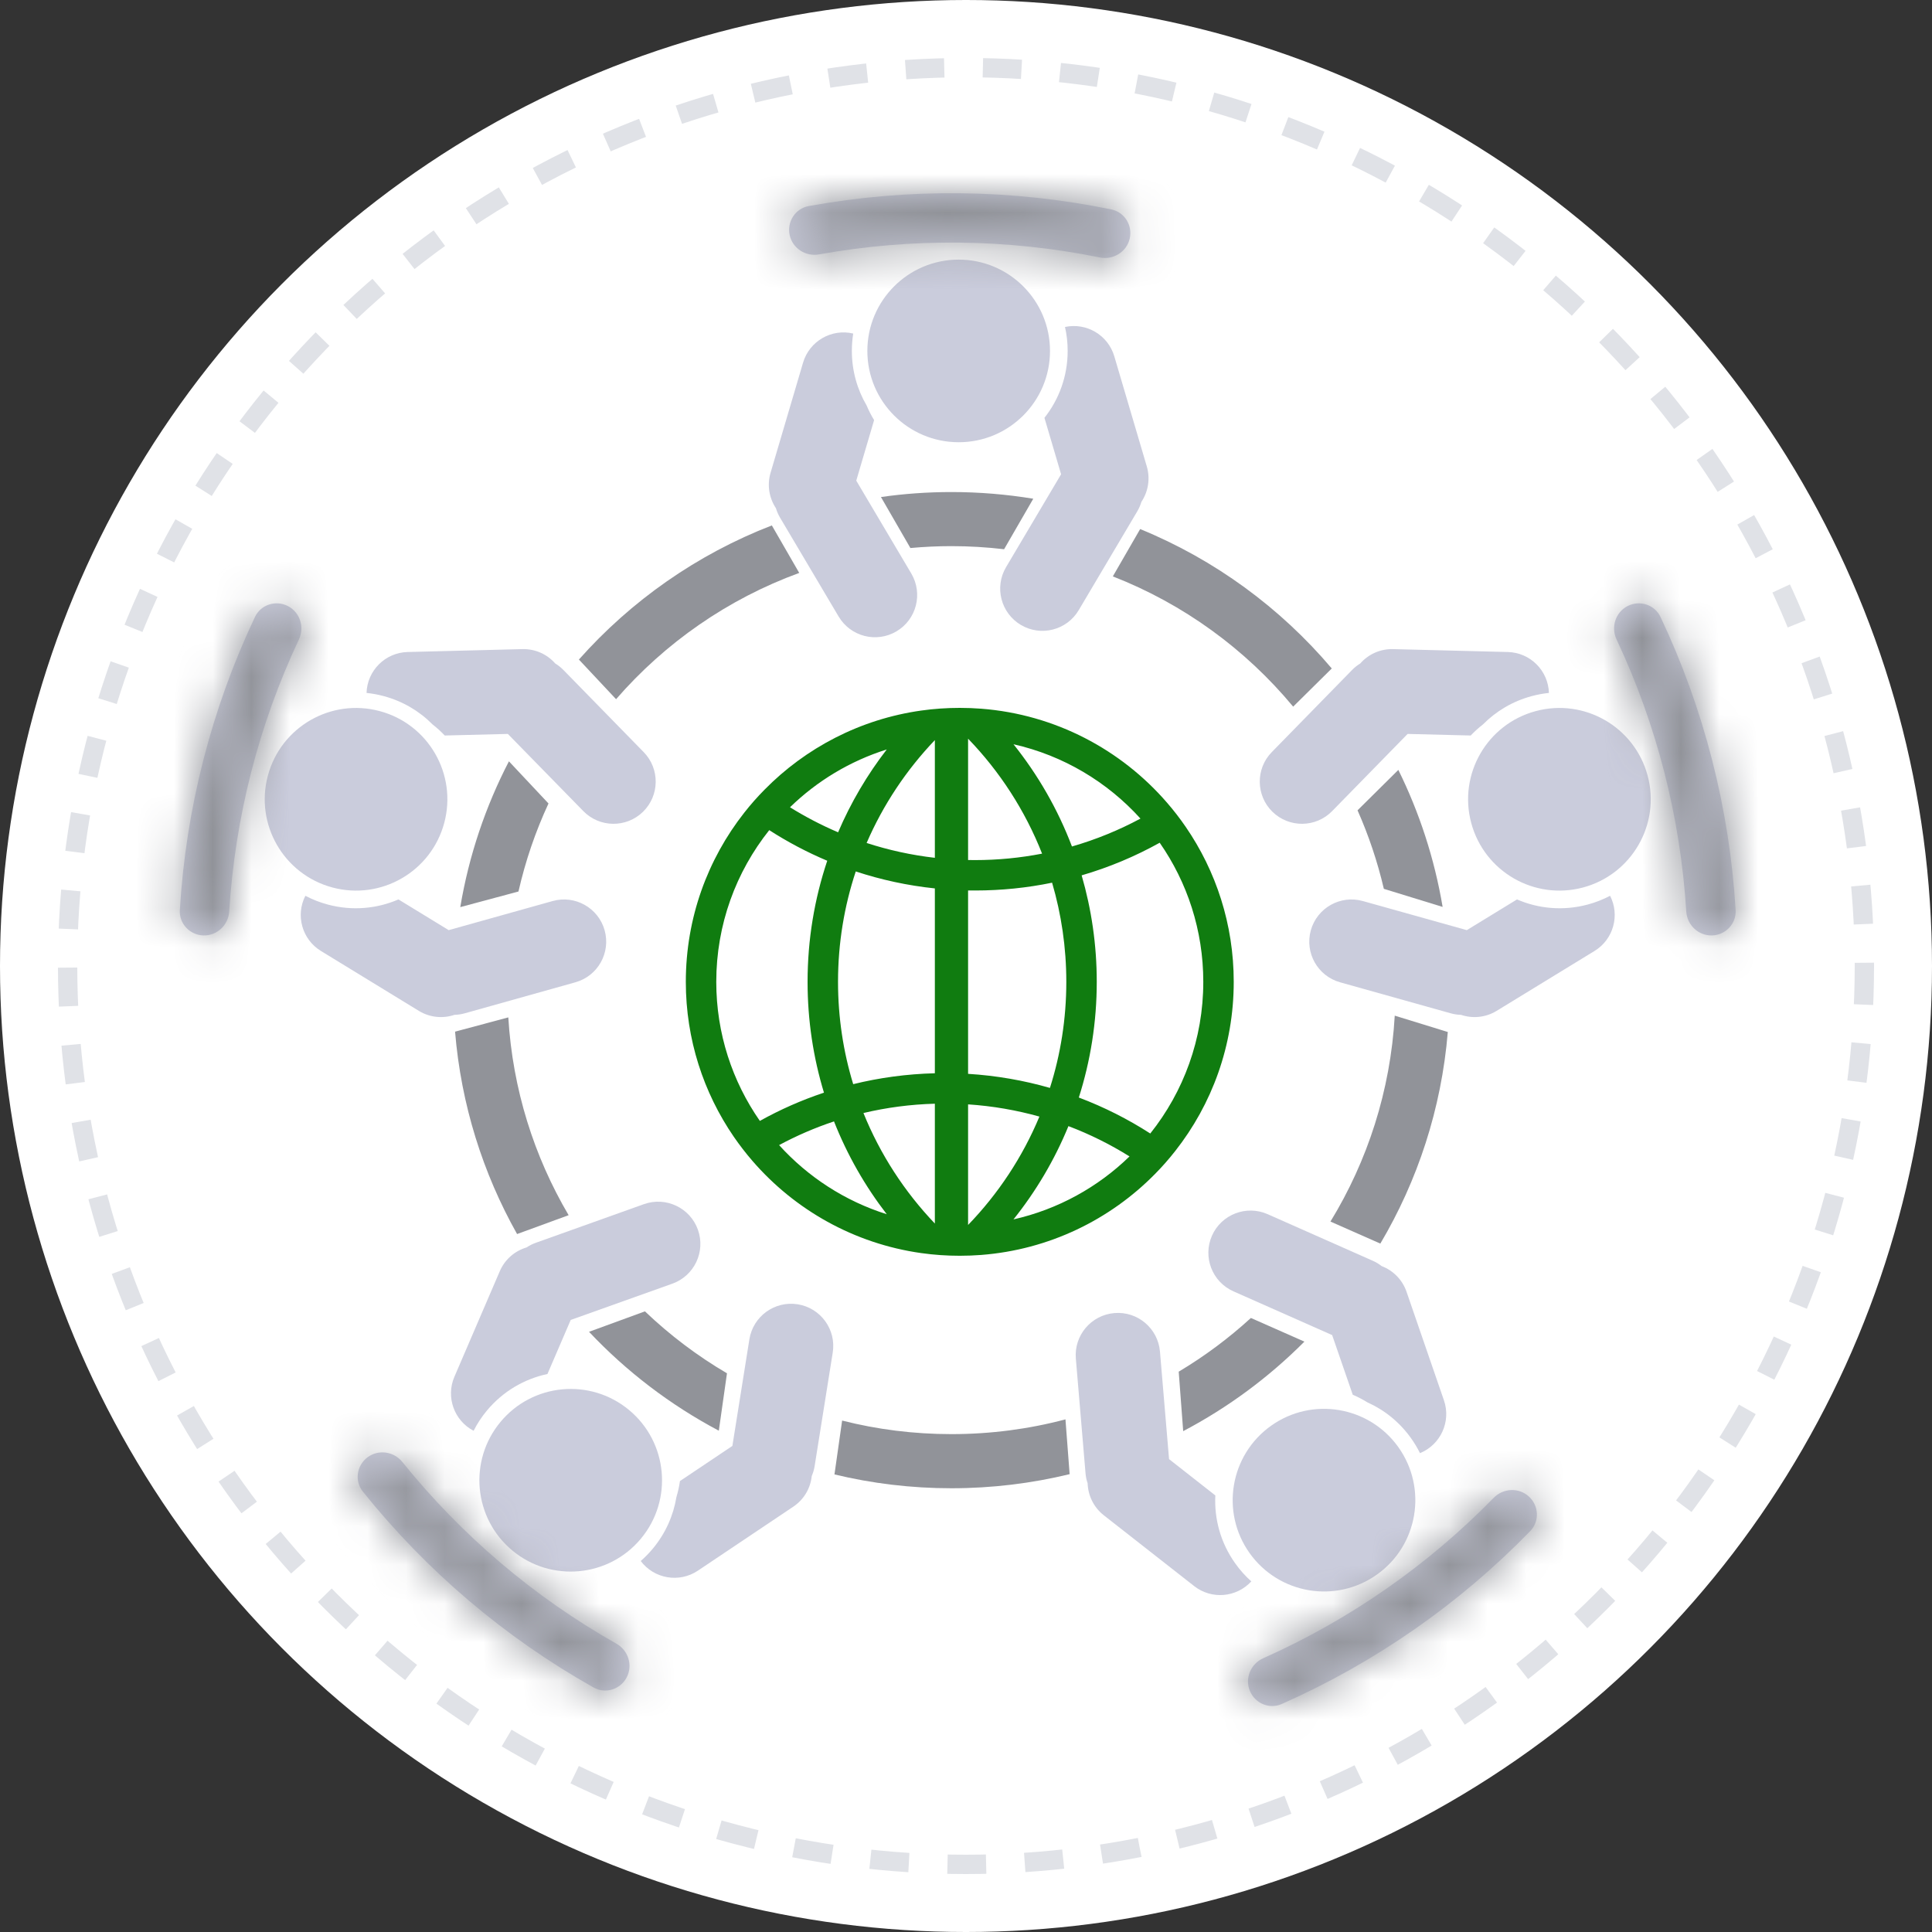 <svg width="50" height="50" viewBox="0 0 50 50" fill="none" xmlns="http://www.w3.org/2000/svg">
<rect x="0" y="0" width="50" height="50" fill="#333333" stroke="none"/>
<circle cx="25" cy="25" r="25" fill="white"/>
<circle cx="25" cy="25" r="23.25" stroke="#E0E2E7" stroke-width="0.5" stroke-dasharray="1 1"/>
<circle cx="25" cy="25" r="21.5" fill="white"/>
<path fill-rule="evenodd" clip-rule="evenodd" d="M30.203 20.774C29.017 19.402 27.311 18.489 25.392 18.341C25.21 18.327 25.025 18.32 24.839 18.32C24.5 18.32 24.168 18.343 23.842 18.389C22.263 18.611 20.851 19.354 19.785 20.438C19.6 20.625 19.425 20.823 19.262 21.031C18.314 22.236 17.749 23.757 17.749 25.41C17.749 26.898 18.208 28.279 18.991 29.42C19.141 29.637 19.302 29.846 19.474 30.045C20.569 31.311 22.104 32.185 23.842 32.43C24.168 32.476 24.5 32.499 24.839 32.499C25.025 32.499 25.21 32.492 25.392 32.478C27.15 32.342 28.728 31.566 29.893 30.381C30.078 30.194 30.252 29.996 30.415 29.788C31.363 28.583 31.929 27.062 31.929 25.41C31.929 23.921 31.47 22.54 30.686 21.399C30.537 21.182 30.376 20.973 30.203 20.774ZM26.969 22.092C26.407 22.201 25.827 22.259 25.233 22.259C25.173 22.259 25.113 22.258 25.054 22.257V19.117C25.874 19.966 26.529 20.975 26.969 22.092ZM24.194 19.154C23.459 19.924 22.857 20.824 22.428 21.816C22.995 22 23.585 22.13 24.194 22.2V19.154ZM24.194 22.992C23.487 22.918 22.802 22.769 22.147 22.553C21.849 23.451 21.688 24.412 21.688 25.41C21.688 26.331 21.825 27.221 22.081 28.058C22.761 27.891 23.468 27.794 24.194 27.776V22.992ZM24.194 28.564C23.56 28.581 22.941 28.664 22.346 28.805C22.779 29.875 23.41 30.844 24.194 31.665V28.564ZM25.054 31.702V28.581C25.689 28.623 26.307 28.731 26.9 28.897C26.462 29.947 25.832 30.897 25.054 31.702ZM25.054 27.791V23.045C25.113 23.046 25.173 23.046 25.233 23.046C25.916 23.046 26.583 22.977 27.228 22.844C27.467 23.658 27.596 24.519 27.596 25.41C27.596 26.367 27.448 27.289 27.172 28.155C26.493 27.96 25.784 27.836 25.054 27.791ZM26.229 19.261C26.862 20.052 27.376 20.943 27.742 21.907C28.363 21.728 28.957 21.485 29.515 21.185C28.659 20.238 27.519 19.552 26.229 19.261ZM30.013 21.81C29.379 22.163 28.703 22.447 27.993 22.654C28.247 23.529 28.384 24.453 28.384 25.41C28.384 26.454 28.221 27.46 27.92 28.404C28.572 28.65 29.192 28.963 29.769 29.335C30.628 28.258 31.141 26.894 31.141 25.41C31.141 24.072 30.724 22.831 30.013 21.81ZM29.232 29.928C28.735 29.618 28.206 29.354 27.651 29.144C27.292 30.019 26.811 30.831 26.229 31.558C27.381 31.298 28.415 30.723 29.232 29.928ZM22.949 31.424C21.865 31.083 20.907 30.457 20.163 29.635C20.615 29.392 21.09 29.186 21.584 29.022C21.926 29.889 22.388 30.697 22.949 31.424ZM19.665 29.009C20.19 28.716 20.745 28.471 21.324 28.278C21.048 27.37 20.9 26.407 20.9 25.41C20.9 24.314 21.079 23.261 21.409 22.276C20.884 22.055 20.382 21.789 19.908 21.484C19.05 22.561 18.537 23.925 18.537 25.41C18.537 26.748 18.954 27.988 19.665 29.009ZM20.445 20.892C21.143 20.213 21.997 19.695 22.949 19.396C22.444 20.05 22.019 20.77 21.69 21.54C21.256 21.355 20.841 21.138 20.445 20.892Z" fill="#107C10"/>
<path d="M27.174 9.082C27.174 10.387 26.116 11.445 24.811 11.445C23.505 11.445 22.447 10.387 22.447 9.082C22.447 7.777 23.505 6.719 24.811 6.719C26.116 6.719 27.174 7.777 27.174 9.082Z" fill="#CACCDC"/>
<path d="M27.03 10.813C27.407 10.337 27.631 9.736 27.631 9.082C27.631 8.869 27.608 8.661 27.562 8.462C28.115 8.343 28.675 8.669 28.838 9.221L29.679 12.071C29.774 12.394 29.713 12.726 29.54 12.987C29.515 13.071 29.479 13.155 29.432 13.234L27.917 15.791C27.61 16.31 26.939 16.481 26.421 16.174C25.901 15.866 25.73 15.196 26.037 14.677L27.461 12.274L27.03 10.813Z" fill="#CACCDC"/>
<path d="M22.081 8.632C22.058 8.778 22.046 8.929 22.046 9.082C22.046 9.596 22.185 10.079 22.427 10.492C22.483 10.625 22.548 10.752 22.622 10.872L22.16 12.439L23.584 14.842C23.891 15.362 23.72 16.032 23.201 16.339C22.681 16.647 22.012 16.475 21.704 15.956L20.189 13.399C20.142 13.32 20.106 13.237 20.081 13.152C19.908 12.892 19.847 12.559 19.942 12.236L20.783 9.386C20.948 8.827 21.521 8.499 22.081 8.632Z" fill="#CACCDC"/>
<mask id="path-6-inside-1_585_1840" fill="white">
<path d="M20.436 6.082C20.363 5.737 20.582 5.397 20.929 5.333C23.521 4.862 26.179 4.891 28.759 5.419C29.105 5.49 29.317 5.835 29.236 6.179C29.154 6.522 28.81 6.733 28.464 6.663C26.069 6.178 23.603 6.151 21.197 6.584C20.85 6.646 20.51 6.427 20.436 6.082Z"/>
</mask>
<path d="M20.436 6.082C20.363 5.737 20.582 5.397 20.929 5.333C23.521 4.862 26.179 4.891 28.759 5.419C29.105 5.49 29.317 5.835 29.236 6.179C29.154 6.522 28.81 6.733 28.464 6.663C26.069 6.178 23.603 6.151 21.197 6.584C20.85 6.646 20.51 6.427 20.436 6.082Z" fill="#CACCDC"/>
<path d="M21.197 6.584L21.445 7.962H21.445L21.197 6.584ZM28.464 6.663L28.186 8.035L28.464 6.663ZM28.759 5.419L29.04 4.047L28.759 5.419ZM20.929 5.333L20.679 3.956L20.929 5.333ZM21.18 6.711C23.596 6.271 26.073 6.298 28.479 6.791L29.04 4.047C26.285 3.483 23.446 3.452 20.679 3.956L21.18 6.711ZM28.742 5.291C26.173 4.771 23.529 4.742 20.949 5.206L21.445 7.962C23.677 7.56 25.964 7.585 28.186 8.035L28.742 5.291ZM20.949 5.206C21.316 5.14 21.715 5.367 21.805 5.789L19.067 6.376C19.306 7.488 20.384 8.152 21.445 7.962L20.949 5.206ZM27.874 5.855C27.973 5.435 28.377 5.217 28.742 5.291L28.186 8.035C29.243 8.249 30.335 7.609 30.598 6.502L27.874 5.855ZM28.479 6.791C28.022 6.697 27.779 6.253 27.874 5.855L30.598 6.502C30.855 5.417 30.188 4.282 29.04 4.047L28.479 6.791ZM20.679 3.956C19.526 4.166 18.834 5.286 19.067 6.376L21.805 5.789C21.891 6.189 21.638 6.627 21.18 6.711L20.679 3.956Z" fill="#919399" mask="url(#path-6-inside-1_585_1840)"/>
<path d="M40.97 22.968C39.709 23.306 38.413 22.558 38.075 21.297C37.737 20.036 38.486 18.74 39.746 18.403C41.007 18.065 42.303 18.813 42.641 20.074C42.978 21.334 42.23 22.63 40.97 22.968Z" fill="#CACCDC"/>
<path d="M39.26 23.277C39.817 23.518 40.456 23.579 41.088 23.41C41.294 23.355 41.488 23.278 41.669 23.183C41.927 23.686 41.757 24.311 41.266 24.611L38.731 26.162C38.444 26.337 38.106 26.364 37.81 26.264C37.722 26.262 37.632 26.249 37.543 26.224L34.682 25.422C34.101 25.26 33.762 24.657 33.924 24.076C34.087 23.495 34.69 23.156 35.271 23.319L37.961 24.072L39.26 23.277Z" fill="#CACCDC"/>
<path d="M40.086 17.933C39.939 17.948 39.79 17.975 39.642 18.015C39.145 18.148 38.716 18.407 38.379 18.748C38.265 18.836 38.16 18.932 38.062 19.035L36.429 18.994L34.476 20.991C34.054 21.423 33.363 21.43 32.931 21.009C32.5 20.587 32.492 19.895 32.914 19.464L34.992 17.339C35.056 17.273 35.127 17.217 35.203 17.171C35.409 16.936 35.714 16.791 36.051 16.799L39.022 16.874C39.605 16.889 40.069 17.357 40.086 17.933Z" fill="#CACCDC"/>
<mask id="path-9-inside-2_585_1840" fill="white">
<path d="M42.123 15.684C42.437 15.524 42.823 15.648 42.974 15.967C44.1 18.348 44.76 20.923 44.918 23.552C44.939 23.904 44.66 24.199 44.308 24.209C43.955 24.219 43.662 23.941 43.64 23.589C43.489 21.149 42.877 18.761 41.836 16.549C41.686 16.23 41.809 15.845 42.123 15.684Z"/>
</mask>
<path d="M42.123 15.684C42.437 15.524 42.823 15.648 42.974 15.967C44.1 18.348 44.76 20.923 44.918 23.552C44.939 23.904 44.66 24.199 44.308 24.209C43.955 24.219 43.662 23.941 43.64 23.589C43.489 21.149 42.877 18.761 41.836 16.549C41.686 16.23 41.809 15.845 42.123 15.684Z" fill="#CACCDC"/>
<path d="M41.836 16.549L40.569 17.145L40.569 17.145L41.836 16.549ZM43.64 23.589L42.243 23.676L43.64 23.589ZM44.918 23.552L46.316 23.468L44.918 23.552ZM42.974 15.967L44.24 15.368L42.974 15.967ZM41.709 16.565C42.758 18.785 43.374 21.185 43.52 23.636L46.316 23.468C46.147 20.66 45.443 17.911 44.24 15.368L41.709 16.565ZM45.037 23.503C44.875 20.886 44.219 18.325 43.103 15.953L40.569 17.145C41.534 19.197 42.102 21.413 42.243 23.676L45.037 23.503ZM43.103 15.953C43.261 16.29 43.145 16.734 42.761 16.931L41.486 14.438C40.473 14.956 40.11 16.169 40.569 17.145L43.103 15.953ZM44.267 22.809C44.699 22.797 45.014 23.131 45.037 23.503L42.243 23.676C42.309 24.752 43.211 25.641 44.348 25.608L44.267 22.809ZM43.52 23.636C43.493 23.171 43.859 22.821 44.267 22.809L44.348 25.608C45.462 25.576 46.386 24.638 46.316 23.468L43.52 23.636ZM44.24 15.368C43.739 14.309 42.478 13.931 41.486 14.438L42.761 16.931C42.397 17.117 41.908 16.986 41.709 16.565L44.24 15.368Z" fill="#919399" mask="url(#path-9-inside-2_585_1840)"/>
<path d="M32.34 40.195C31.583 39.132 31.831 37.657 32.894 36.899C33.957 36.142 35.433 36.39 36.19 37.453C36.947 38.516 36.7 39.992 35.636 40.749C34.573 41.506 33.098 41.258 32.34 40.195Z" fill="#CACCDC"/>
<path d="M31.453 38.702C31.422 39.308 31.588 39.928 31.968 40.461C32.092 40.635 32.231 40.79 32.384 40.926C32.002 41.343 31.357 41.403 30.905 41.048L28.566 39.215C28.301 39.007 28.158 38.7 28.148 38.388C28.119 38.304 28.1 38.215 28.093 38.123L27.843 35.162C27.792 34.561 28.238 34.033 28.84 33.982C29.441 33.931 29.969 34.378 30.02 34.979L30.255 37.762L31.453 38.702Z" fill="#CACCDC"/>
<path d="M36.749 37.607C36.684 37.474 36.606 37.345 36.517 37.22C36.219 36.801 35.826 36.489 35.388 36.293C35.266 36.217 35.139 36.152 35.009 36.096L34.476 34.552L31.922 33.42C31.371 33.176 31.122 32.531 31.366 31.979C31.61 31.428 32.256 31.179 32.807 31.423L35.524 32.627C35.609 32.664 35.686 32.711 35.756 32.766C36.048 32.877 36.291 33.112 36.401 33.431L37.369 36.24C37.559 36.791 37.282 37.39 36.749 37.607Z" fill="#CACCDC"/>
<mask id="path-12-inside-3_585_1840" fill="white">
<path d="M39.568 38.73C39.828 38.968 39.847 39.373 39.601 39.626C37.764 41.514 35.582 43.032 33.173 44.099C32.851 44.242 32.478 44.084 32.345 43.757C32.212 43.43 32.37 43.059 32.692 42.915C34.925 41.92 36.949 40.512 38.657 38.763C38.904 38.511 39.307 38.492 39.568 38.73Z"/>
</mask>
<path d="M39.568 38.73C39.828 38.968 39.847 39.373 39.601 39.626C37.764 41.514 35.582 43.032 33.173 44.099C32.851 44.242 32.478 44.084 32.345 43.757C32.212 43.43 32.37 43.059 32.692 42.915C34.925 41.92 36.949 40.512 38.657 38.763C38.904 38.511 39.307 38.492 39.568 38.73Z" fill="#CACCDC"/>
<path d="M38.657 38.763L37.656 37.785L37.656 37.785L38.657 38.763ZM32.692 42.915L32.122 41.636L32.692 42.915ZM33.173 44.099L33.741 45.379L33.173 44.099ZM39.601 39.626L40.604 40.603L39.601 39.626ZM38.597 38.65C36.885 40.41 34.851 41.825 32.606 42.819L33.741 45.379C36.312 44.24 38.642 42.619 40.604 40.603L38.597 38.65ZM33.262 44.194C35.656 43.127 37.827 41.617 39.658 39.742L37.656 37.785C36.071 39.407 34.194 40.714 32.122 41.636L33.262 44.194ZM39.658 39.742C39.398 40.008 38.941 40.055 38.623 39.763L40.513 37.697C39.673 36.929 38.409 37.014 37.656 37.785L39.658 39.742ZM33.642 43.23C33.804 43.63 33.602 44.042 33.262 44.194L32.122 41.636C31.137 42.075 30.619 43.23 31.048 44.284L33.642 43.23ZM32.606 42.819C33.032 42.631 33.488 42.852 33.642 43.23L31.048 44.284C31.467 45.317 32.669 45.854 33.741 45.379L32.606 42.819ZM40.604 40.603C41.421 39.763 41.335 38.449 40.513 37.697L38.623 39.763C38.321 39.488 38.273 38.984 38.597 38.65L40.604 40.603Z" fill="#919399" mask="url(#path-12-inside-3_585_1840)"/>
<path d="M12.952 36.8C13.786 35.795 15.275 35.657 16.28 36.491C17.284 37.325 17.422 38.815 16.588 39.819C15.754 40.823 14.264 40.961 13.26 40.128C12.256 39.294 12.118 37.804 12.952 36.8Z" fill="#CACCDC"/>
<path d="M14.168 35.559C13.575 35.685 13.018 36.004 12.6 36.507C12.463 36.671 12.349 36.846 12.257 37.029C11.755 36.767 11.533 36.158 11.76 35.63L12.934 32.9C13.067 32.59 13.326 32.373 13.626 32.284C13.7 32.235 13.78 32.194 13.867 32.163L16.666 31.163C17.234 30.961 17.859 31.257 18.062 31.825C18.265 32.393 17.969 33.018 17.401 33.221L14.77 34.16L14.168 35.559Z" fill="#CACCDC"/>
<path d="M16.582 40.399C16.694 40.301 16.799 40.194 16.897 40.076C17.226 39.68 17.427 39.22 17.505 38.747C17.546 38.61 17.577 38.47 17.597 38.33L18.954 37.42L19.394 34.661C19.489 34.066 20.049 33.66 20.645 33.755C21.241 33.85 21.646 34.41 21.551 35.005L21.083 37.94C21.069 38.031 21.043 38.118 21.008 38.199C20.976 38.51 20.811 38.805 20.53 38.993L18.062 40.648C17.578 40.973 16.928 40.859 16.582 40.399Z" fill="#CACCDC"/>
<mask id="path-15-inside-4_585_1840" fill="white">
<path d="M16.219 43.411C16.055 43.724 15.668 43.845 15.361 43.672C13.066 42.38 11.04 40.659 9.392 38.604C9.171 38.329 9.228 37.928 9.51 37.716C9.792 37.504 10.192 37.561 10.413 37.836C11.946 39.739 13.826 41.336 15.954 42.539C16.261 42.713 16.382 43.098 16.219 43.411Z"/>
</mask>
<path d="M16.219 43.411C16.055 43.724 15.668 43.845 15.361 43.672C13.066 42.38 11.04 40.659 9.392 38.604C9.171 38.329 9.228 37.928 9.51 37.716C9.792 37.504 10.192 37.561 10.413 37.836C11.946 39.739 13.826 41.336 15.954 42.539C16.261 42.713 16.382 43.098 16.219 43.411Z" fill="#CACCDC"/>
<path d="M15.954 42.539L16.643 41.321L16.643 41.321L15.954 42.539ZM10.413 37.836L11.504 36.958L10.413 37.836ZM9.392 38.604L8.299 39.48L9.392 38.604ZM15.361 43.672L14.674 44.892L15.361 43.672ZM16.048 42.452C13.909 41.248 12.02 39.644 10.484 37.728L8.299 39.48C10.059 41.675 12.223 43.512 14.674 44.892L16.048 42.452ZM9.323 38.714C10.967 40.755 12.983 42.467 15.264 43.758L16.643 41.321C14.67 40.204 12.926 38.724 11.504 36.958L9.323 38.714ZM15.264 43.758C14.94 43.574 14.778 43.145 14.978 42.762L17.459 44.06C17.986 43.052 17.581 41.852 16.643 41.321L15.264 43.758ZM10.352 38.834C10.007 39.094 9.557 39.004 9.323 38.714L11.504 36.958C10.828 36.118 9.578 35.913 8.669 36.597L10.352 38.834ZM10.484 37.728C10.775 38.092 10.678 38.589 10.352 38.834L8.669 36.597C7.778 37.267 7.566 38.566 8.299 39.48L10.484 37.728ZM14.674 44.892C15.695 45.467 16.943 45.047 17.459 44.06L14.978 42.762C15.167 42.4 15.642 42.224 16.048 42.452L14.674 44.892Z" fill="#919399" mask="url(#path-15-inside-4_585_1840)"/>
<path d="M8.603 22.968C9.863 23.306 11.159 22.558 11.497 21.297C11.835 20.036 11.087 18.74 9.826 18.403C8.565 18.065 7.269 18.813 6.932 20.074C6.594 21.334 7.342 22.63 8.603 22.968Z" fill="#CACCDC"/>
<path d="M10.312 23.277C9.755 23.518 9.116 23.579 8.484 23.41C8.278 23.355 8.084 23.278 7.903 23.183C7.645 23.686 7.815 24.311 8.306 24.611L10.841 26.162C11.129 26.337 11.466 26.364 11.762 26.264C11.85 26.262 11.94 26.249 12.029 26.224L14.89 25.422C15.472 25.26 15.81 24.657 15.648 24.076C15.485 23.495 14.882 23.156 14.302 23.319L11.612 24.072L10.312 23.277Z" fill="#CACCDC"/>
<path d="M9.486 17.933C9.634 17.948 9.782 17.975 9.93 18.015C10.427 18.148 10.857 18.407 11.194 18.748C11.307 18.836 11.413 18.932 11.51 19.035L13.143 18.994L15.096 20.991C15.518 21.423 16.21 21.43 16.641 21.009C17.072 20.587 17.08 19.895 16.658 19.464L14.581 17.339C14.516 17.273 14.445 17.217 14.37 17.171C14.163 16.936 13.858 16.791 13.521 16.799L10.55 16.874C9.968 16.889 9.503 17.357 9.486 17.933Z" fill="#CACCDC"/>
<mask id="path-18-inside-5_585_1840" fill="white">
<path d="M7.449 15.684C7.135 15.524 6.749 15.648 6.598 15.967C5.472 18.348 4.812 20.923 4.654 23.552C4.633 23.904 4.912 24.199 5.265 24.209C5.617 24.219 5.91 23.941 5.932 23.589C6.084 21.149 6.696 18.761 7.736 16.549C7.887 16.23 7.763 15.845 7.449 15.684Z"/>
</mask>
<path d="M7.449 15.684C7.135 15.524 6.749 15.648 6.598 15.967C5.472 18.348 4.812 20.923 4.654 23.552C4.633 23.904 4.912 24.199 5.265 24.209C5.617 24.219 5.91 23.941 5.932 23.589C6.084 21.149 6.696 18.761 7.736 16.549C7.887 16.23 7.763 15.845 7.449 15.684Z" fill="#CACCDC"/>
<path d="M7.736 16.549L9.003 17.145L9.003 17.145L7.736 16.549ZM5.932 23.589L7.33 23.676L5.932 23.589ZM4.654 23.552L3.257 23.468L4.654 23.552ZM6.598 15.967L5.333 15.368L6.598 15.967ZM7.864 16.565C6.814 18.785 6.199 21.185 6.052 23.636L3.257 23.468C3.425 20.66 4.13 17.911 5.333 15.368L7.864 16.565ZM4.535 23.503C4.697 20.886 5.354 18.325 6.47 15.953L9.003 17.145C8.038 19.197 7.47 21.413 7.33 23.676L4.535 23.503ZM6.47 15.953C6.311 16.29 6.427 16.734 6.812 16.931L8.087 14.438C9.1 14.956 9.462 16.169 9.003 17.145L6.47 15.953ZM5.305 22.809C4.873 22.797 4.558 23.131 4.535 23.503L7.33 23.676C7.263 24.752 6.361 25.641 5.224 25.608L5.305 22.809ZM6.052 23.636C6.08 23.171 5.713 22.821 5.305 22.809L5.224 25.608C4.11 25.576 3.187 24.638 3.257 23.468L6.052 23.636ZM5.333 15.368C5.834 14.309 7.095 13.931 8.087 14.438L6.812 16.931C7.175 17.117 7.665 16.986 7.864 16.565L5.333 15.368Z" fill="#919399" mask="url(#path-18-inside-5_585_1840)"/>
<path fill-rule="evenodd" clip-rule="evenodd" d="M24.624 12.734C25.345 12.734 26.052 12.794 26.741 12.907L25.986 14.214C25.54 14.162 25.085 14.134 24.624 14.134C24.266 14.134 23.911 14.151 23.561 14.183L22.799 12.863C23.395 12.778 24.004 12.734 24.624 12.734ZM33.467 18.288C32.233 16.801 30.63 15.631 28.8 14.917L29.507 13.692C31.44 14.483 33.137 15.73 34.466 17.3L33.467 18.288ZM35.133 20.971C35.42 21.619 35.649 22.298 35.814 23.003L37.335 23.471C37.124 22.218 36.733 21.027 36.189 19.925L35.133 20.971ZM37.469 26.708L36.096 26.285C35.985 28.23 35.391 30.046 34.432 31.614L35.723 32.184C36.688 30.555 37.304 28.696 37.469 26.708ZM33.758 34.721L32.373 34.109C31.801 34.632 31.175 35.099 30.505 35.499L30.621 37.038C31.783 36.426 32.84 35.643 33.758 34.721ZM27.682 38.151L27.574 36.733C26.633 36.983 25.644 37.115 24.624 37.115C23.647 37.115 22.699 36.994 21.794 36.764L21.596 38.158C22.567 38.392 23.581 38.516 24.624 38.516C25.677 38.516 26.701 38.389 27.682 38.151ZM18.603 37.026L18.814 35.541C18.044 35.089 17.332 34.55 16.691 33.938L15.244 34.467C16.211 35.493 17.345 36.36 18.603 37.026ZM13.382 31.937L14.716 31.449C13.822 29.931 13.267 28.19 13.155 26.33L11.777 26.699C11.933 28.59 12.498 30.366 13.382 31.937ZM11.912 23.476L13.418 23.072C13.598 22.279 13.86 21.516 14.195 20.794L13.171 19.703C12.567 20.868 12.136 22.137 11.912 23.476ZM14.982 17.069L15.944 18.095C17.21 16.637 18.836 15.502 20.684 14.827L19.975 13.598C18.042 14.346 16.334 15.546 14.982 17.069Z" fill="#919399"/>
</svg>
